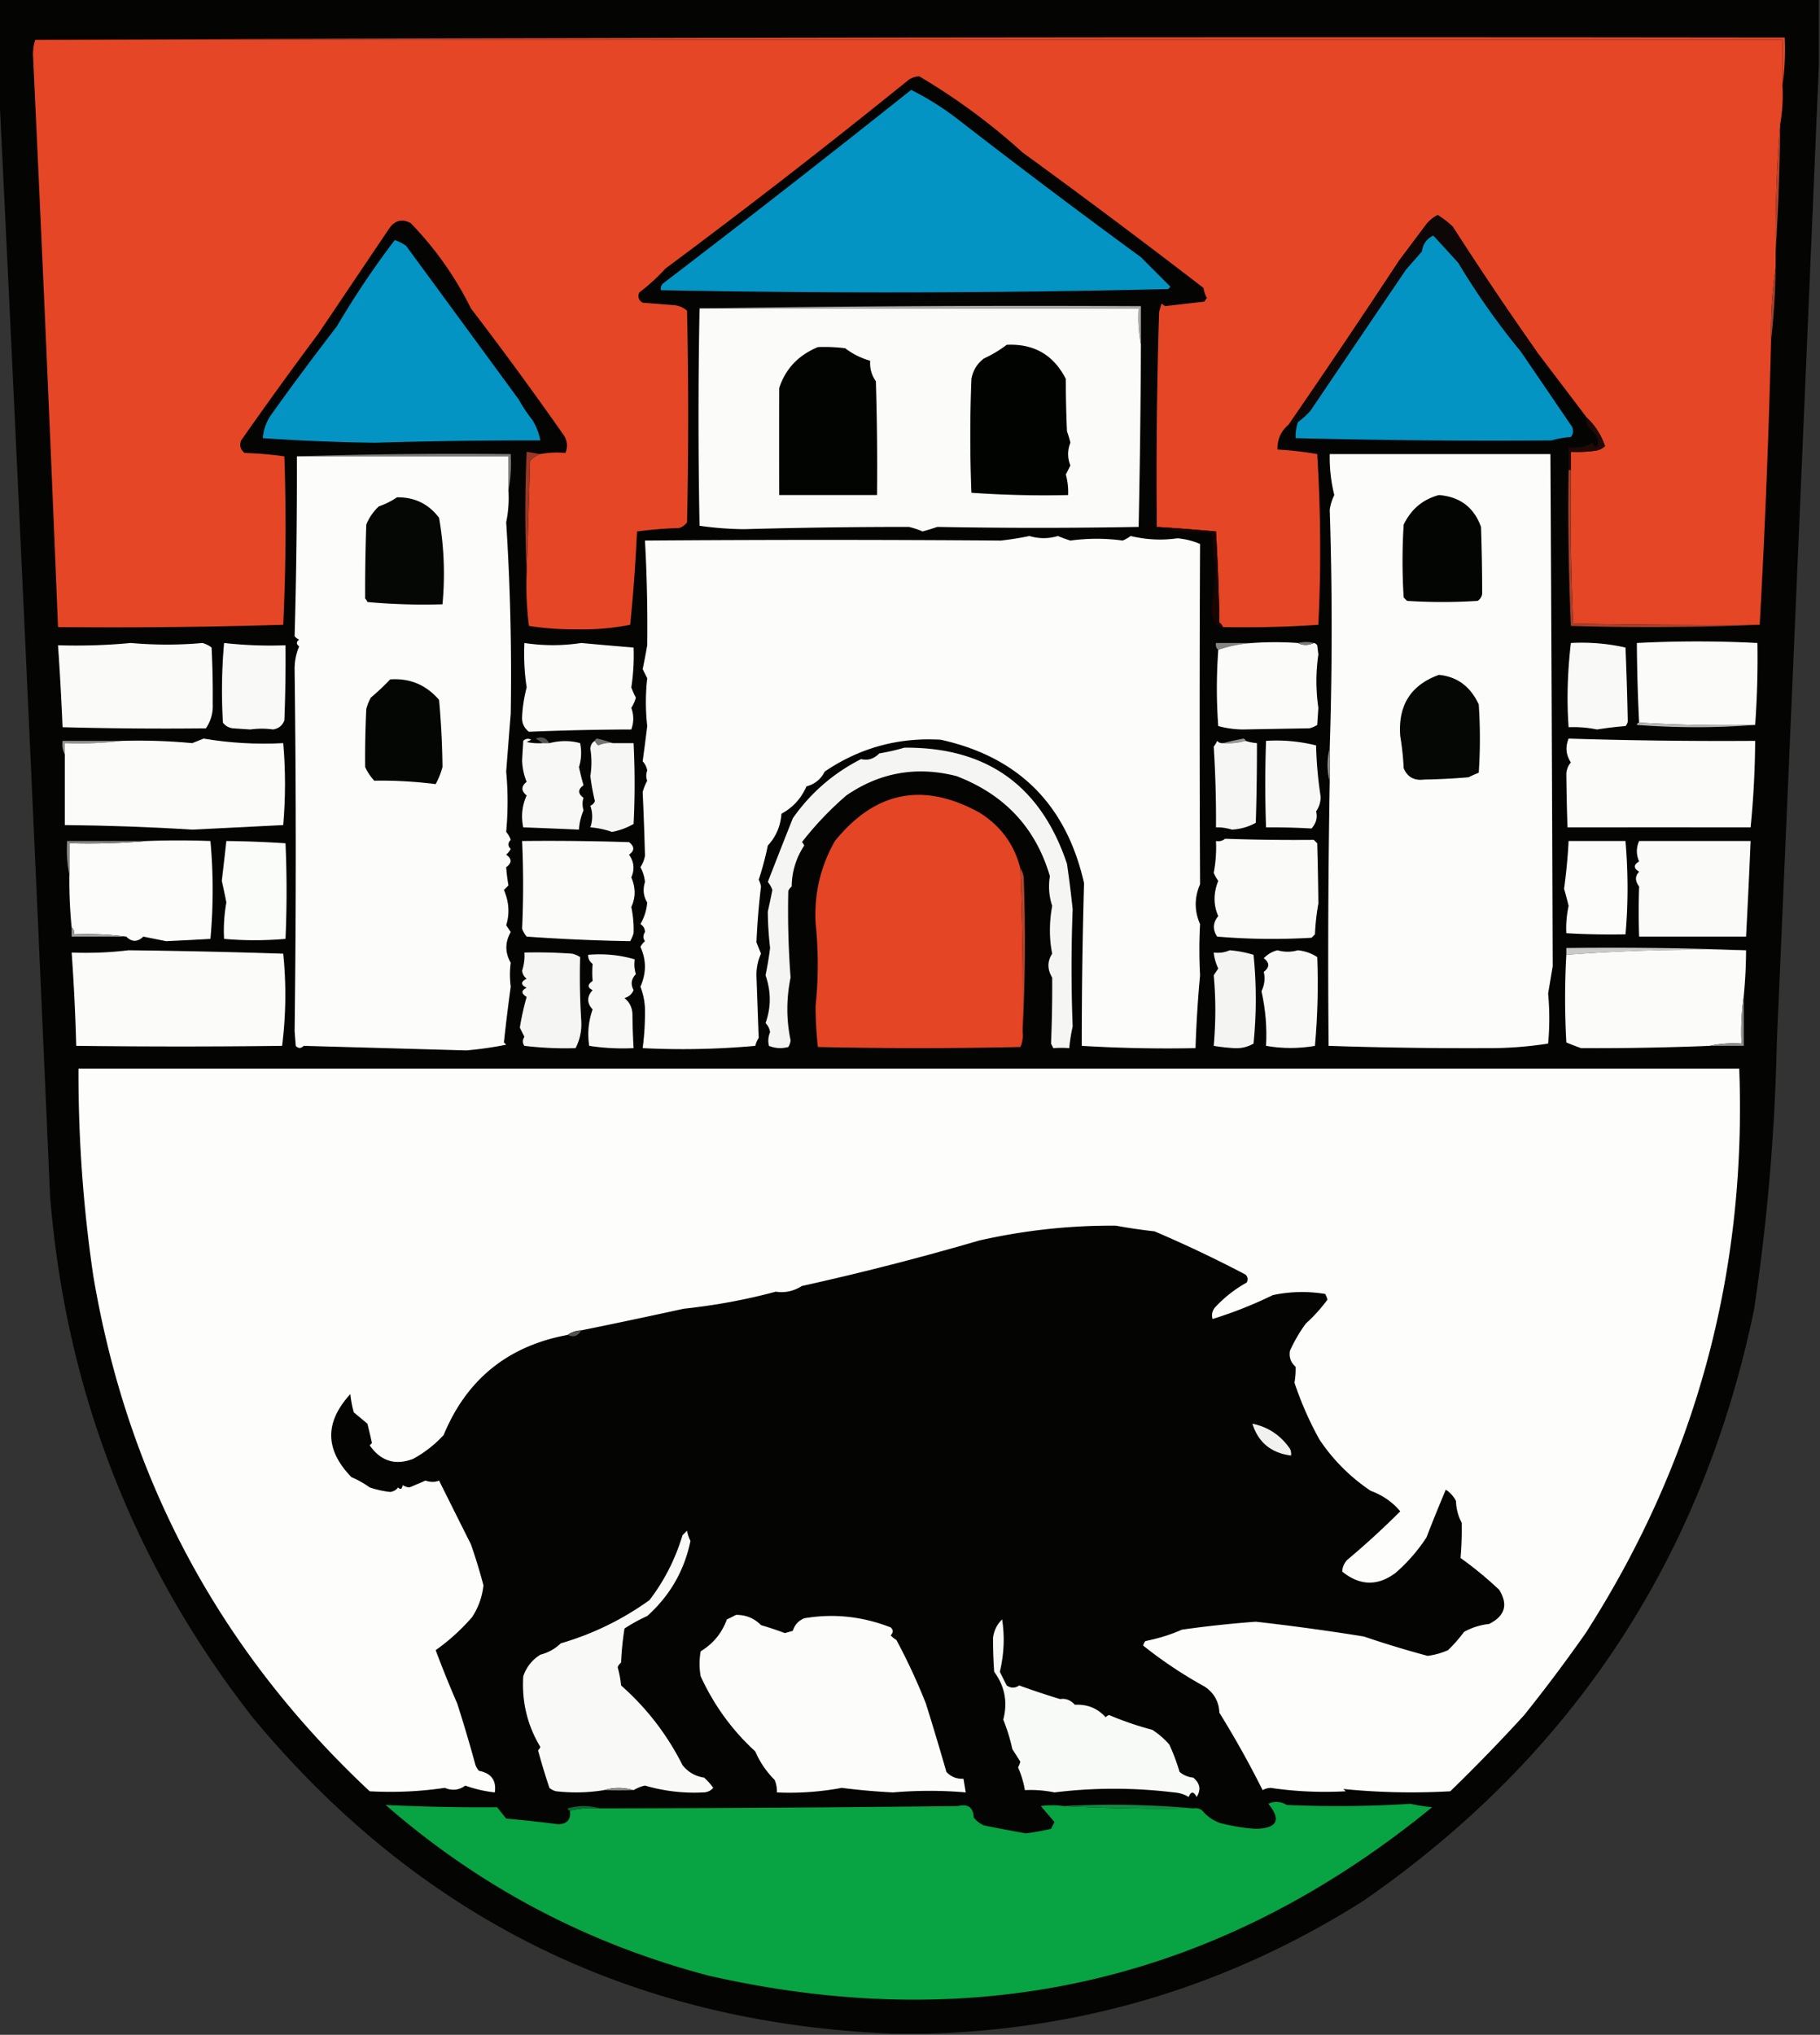 <svg xmlns="http://www.w3.org/2000/svg" width="800" height="894" style="shape-rendering:geometricPrecision;text-rendering:geometricPrecision;image-rendering:optimizeQuality;fill-rule:evenodd;clip-rule:evenodd"><rect width="100%" height="100%" fill="#333333" stroke="none"/><path style="opacity:1" fill="#040503" d="M-.5-.5h800v29a333814.14 333814.14 0 0 1-18.5 430 918.072 918.072 0 0 1-10 117C748.175 685.059 691.008 771.559 599.5 835c-58.705 37.172-122.705 56.672-192 58.5h-15c-114.576-4.538-208.409-50.872-281.5-139-52.404-67.166-82.07-143.499-89-229A92859.788 92859.788 0 0 0-.5 37.5v-38z"/><path style="opacity:1" fill="#de482a" d="M15.5 17.5c256.166-1 512.499-1.333 769-1 .325 7.187-.009 14.187-1 21v-20h-768z"/><path style="opacity:1" fill="#e54625" d="M15.5 17.5h768v20c.322 5.858-.011 11.525-1 17a601.727 601.727 0 0 0-2 56v7c-1.535 10.461-2.201 21.128-2 32a4040.138 4040.138 0 0 1-5 125c-27.335.167-54.669 0-82-.5a1148.39 1148.39 0 0 1-1-67.5v-8a60.931 60.931 0 0 0 11-.5c1.544-.29 2.877-.956 4-2-1.665-4.866-4.332-9.032-8-12.5a90319.7 90319.7 0 0 0-22-29 1553.074 1553.074 0 0 1-37-55 46.196 46.196 0 0 0-6.5-5c-1.944.94-3.611 2.273-5 4l-12 16a4076.337 4076.337 0 0 1-48.5 72c-3.383 2.789-5.05 6.455-5 11 5.915.34 11.748 1.006 17.5 2a680.886 680.886 0 0 1 .5 75 478.408 478.408 0 0 1-42 1c-.283-.789-.783-1.456-1.5-2a953.814 953.814 0 0 0-1.5-40 963.333 963.333 0 0 0-26-2c-.308-31.516.026-63.016 1-94.5l1-3.5a3.647 3.647 0 0 1 1.5 1c5.78-.647 11.613-1.314 17.5-2a3.647 3.647 0 0 1 1-1.5 15.256 15.256 0 0 1-1.5-4.5A3630.23 3630.23 0 0 0 449.5 67 278.484 278.484 0 0 0 404 33.5a9.622 9.622 0 0 0-4.5 1.5 3306.443 3306.443 0 0 1-107 83 85.365 85.365 0 0 1-11.5 10.5c-.783 1.933-.283 3.433 1.5 4.5l13 1c2.507.093 4.674.926 6.5 2.5.667 31 .667 62 0 93a6.978 6.978 0 0 1-3.5 2.5c-6.248.188-12.415.688-18.5 1.5a738.33 738.33 0 0 1-3 41 109.35 109.35 0 0 1-23.5 2 131.363 131.363 0 0 1-21-1.5 141.755 141.755 0 0 1-1-23.5c.539-16.329 1.039-32.663 1.5-49 1.31-1.397 2.81-2.397 4.5-3 3.5-.669 7.167-.836 11-.5 1.098-2.498.932-4.998-.5-7.5a1634.737 1634.737 0 0 0-41-56c-6.86-13.866-15.694-26.366-26.5-37.5-3.802-2.035-6.969-1.202-9.5 2.5-10.329 15.32-20.662 30.654-31 46a1907.933 1907.933 0 0 0-34 47c-.825 2.201-.325 4.034 1.5 5.5 5.916.19 11.749.69 17.5 1.5a913.52 913.52 0 0 1-.5 74 2475.853 2475.853 0 0 1-99 1A36754.602 36754.602 0 0 0 14.5 24c.004-2.36.337-4.527 1-6.5z"/><path style="opacity:1" fill="#0394c4" d="M400.5 39.5a124.912 124.912 0 0 1 20 12.5 3615.677 3615.677 0 0 0 81 61l13 13-1 1a5179.121 5179.121 0 0 1-223 .5c-.219-1.175.114-2.175 1-3a6777.282 6777.282 0 0 0 109-85z"/><path style="opacity:1" fill="#b8442e" d="M782.5 54.5c-.171 18.843-.838 37.51-2 56a601.727 601.727 0 0 1 2-56z"/><path style="opacity:1" fill="#0e0707" d="M675.5 154.5h-7a321.091 321.091 0 0 1-27.5-39 861.015 861.015 0 0 0-11-12c-2.873 1.391-4.539 3.725-5 7l-7 8a64809.22 64809.22 0 0 0-42 62 38.47 38.47 0 0 1-5.5 5l-4 1a4076.337 4076.337 0 0 0 48.5-72l12-16c1.389-1.727 3.056-3.06 5-4a46.196 46.196 0 0 1 6.5 5 1553.074 1553.074 0 0 0 37 55z"/><path style="opacity:1" fill="#0394c4" d="M668.5 154.5a32927.72 32927.72 0 0 1 22.5 33c.72 1.612.554 3.112-.5 4.5a42.36 42.36 0 0 0-8.5 1.5c-37.354.286-74.854-.047-112.5-1a21.435 21.435 0 0 1 1-7 38.47 38.47 0 0 0 5.5-5 64809.22 64809.22 0 0 1 42-62l7-8c.461-3.275 2.127-5.609 5-7a861.015 861.015 0 0 1 11 12 321.091 321.091 0 0 0 27.5 39zM173.5 105.5a19.177 19.177 0 0 1 5 2.5c16.529 22.521 33.029 45.021 49.5 67.5a64.735 64.735 0 0 0 6 9 25.93 25.93 0 0 1 3.5 9c-24.172-.052-48.338.281-72.5 1a871.946 871.946 0 0 1-49.5-2 21.117 21.117 0 0 1 3.5-10 1305.32 1305.32 0 0 1 29-39 386.363 386.363 0 0 1 25.5-38z"/><path style="opacity:1" fill="#a5432e" d="M780.5 117.5a329.675 329.675 0 0 1-2 32c-.201-10.872.465-21.539 2-32z"/><path style="opacity:1" fill="#a6a8a5" d="M307.5 135.5a9413.819 9413.819 0 0 1 194-1v17c-.988-5.14-1.321-10.474-1-16h-193z"/><path style="opacity:1" fill="#fbfcf9" d="M307.5 135.5h193c-.321 5.526.012 10.86 1 16-.119 27.1-.452 53.767-1 80-29.481.537-58.981.537-88.5 0a109.636 109.636 0 0 1-6.5 2 31.71 31.71 0 0 0-6-2c-24.126-.005-48.293.328-72.5 1a146.914 146.914 0 0 1-19.5-1.5 2479.89 2479.89 0 0 1 0-95.5z"/><path style="opacity:1" fill="#020402" d="M359.5 152.5a72.367 72.367 0 0 1 12 .5c3.36 2.546 7.026 4.379 11 5.5-.241 3.294.592 6.294 2.5 9 .5 16.663.667 33.33.5 50h-43c-.035-16.071-.035-31.737 0-47 2.748-8.425 8.415-14.425 17-18z"/><path style="opacity:1" fill="#010301" d="M442.5 151.5c11.949-.582 20.615 4.418 26 15-.014 7.571.153 15.238.5 23a43.145 43.145 0 0 1 1.5 5c-1.333 3.333-1.333 6.667 0 10l-2 4a29.146 29.146 0 0 1 1 9 457.546 457.546 0 0 1-42.5-1 624.938 624.938 0 0 1 0-50c.672-3.755 2.505-6.755 5.5-9 3.661-1.705 6.994-3.705 10-6z"/><path style="opacity:1" fill="#200a05" d="M697.5 183.5c3.668 3.468 6.335 7.634 8 12.5-1.123 1.044-2.456 1.71-4 2a60.931 60.931 0 0 1-11 .5v8h-1v-10c3.851.529 7.351-.138 10.5-2a4.457 4.457 0 0 0 1.5 2c1.114-1.223 1.281-2.556.5-4a12.472 12.472 0 0 0-4-5 8.43 8.43 0 0 1-.5-4z"/><path style="opacity:1" fill="#797b78" d="M130.5 200.5a2209.105 2209.105 0 0 1 94-1c.321 5.526-.012 10.86-1 16v-15h-93z"/><path style="opacity:1" fill="#fcfdfa" d="M584.5 343.5c.141-5.249.141-10.249 0-15 1.12-34.76 1.12-69.593 0-104.5a21.32 21.32 0 0 1 2-6.5 68.952 68.952 0 0 1-2-18h97c.414 74.786.747 149.786 1 225l-2 12a120.47 120.47 0 0 1 0 22 166.412 166.412 0 0 1-27 2 1835.64 1835.64 0 0 1-69.5-1c-.337-38.684-.171-77.35.5-116zM130.5 200.5h93v15c.277 4.733-.057 9.4-1 14a1049.53 1049.53 0 0 1 2 84 7047.638 7047.638 0 0 0-2 25.5c.814 8.698.814 17.531 0 26.5a11.068 11.068 0 0 1 2 3.5c-1.333 1.333-1.333 2.667 0 4a9.258 9.258 0 0 1-2 2.5c2.564 1.816 2.564 3.649 0 5.5.182 2.653.515 5.32 1 8l-2 2c2.248 5.242 2.581 10.409 1 15.5l2 3c-2.567 4.5-2.567 9 0 13.5-.458 3.336-.458 6.836 0 10.5a808.937 808.937 0 0 0-3 24.5l1 1a162.716 162.716 0 0 1-17.5 2.5c-23.804-.671-47.637-1.338-71.5-2-1.22 1.211-2.387 1.211-3.5 0l-.5-6.5c.664-53.024.664-105.858 0-158.5-.072-3.676.594-7.176 2-10.5-1.333-1-1.333-2 0-3a4.457 4.457 0 0 1-2-1.5 2530.578 2530.578 0 0 0 1-79z"/><path style="opacity:1" fill="#9a3825" d="M237.5 199.5c-1.69.603-3.19 1.603-4.5 3-.461 16.337-.961 32.671-1.5 49a590.658 590.658 0 0 1 0-53l6 1z"/><path style="opacity:1" fill="#050705" d="M174.5 218.5c7.739-.099 13.906 2.901 18.5 9a143.182 143.182 0 0 1 1.5 38c-11.02.332-22.02-.001-33-1a3.647 3.647 0 0 0-1-1.5c-.05-10.726.117-21.559.5-32.5a22.202 22.202 0 0 1 5.5-8c2.955-1.043 5.622-2.377 8-4z"/><path style="opacity:1" fill="#030503" d="M632.5 217.5c9.229.741 15.396 5.407 18.5 14 .34 9.901.507 19.734.5 29.5-.255 1.326-.922 2.326-2 3a240.38 240.38 0 0 1-31 0l-1.5-1.5a256.122 256.122 0 0 1 0-32c3.275-6.79 8.442-11.123 15.5-13z"/><path style="opacity:1" fill="#fcfdfa" d="M452.5 235.5c4.199 1.24 8.366 1.24 12.5 0a66.678 66.678 0 0 0 5.5 2c7.782-1.051 15.449-1.051 23 0a18.08 18.08 0 0 0 3.5-2c6.943 1.653 13.776 1.987 20.5 1 3.533.306 6.867 1.139 10 2.5-.25 49.792-.25 99.625 0 149.5-2.544 5.879-2.544 11.713 0 17.5a207.457 207.457 0 0 0 0 22.5 543.048 543.048 0 0 0-2 32 625.997 625.997 0 0 1-50-1c-.008-23.978.325-47.811 1-71.5-7.776-34.443-28.776-55.443-63-63-18.642-1.091-35.642 3.576-51 14-1.67 3.342-4.336 5.509-8 6.5-2.361 5.354-6.027 9.354-11 12-.396 5.447-2.396 10.114-6 14a133.808 133.808 0 0 1-4 15c.487.946.82 1.946 1 3a329.904 329.904 0 0 0-2 24.5l2 5c-1.352 2.991-2.019 6.158-2 9.5.328 9.335.661 18.502 1 27.5a11.333 11.333 0 0 0-1.5 3.5c-16.608 1.494-33.108 1.827-49.5 1a119.51 119.51 0 0 0 1-16 28.924 28.924 0 0 0-2-11c2.642-5.929 2.642-11.763 0-17.5a9.258 9.258 0 0 1 2-2.5c-.89-1.211-.89-2.545 0-4-.029-1.529-.696-2.696-2-3.5 1.683-2.868 2.683-6.034 3-9.5-1.669-2.668-2.002-5.668-1-9a16.77 16.77 0 0 0-2-6.5 13.199 13.199 0 0 0 2-5c-.235-9.3-.568-18.634-1-28a22.703 22.703 0 0 1 2-5c-.568-1.296-.568-2.796 0-4.5-.29-1.544-.956-2.877-2-4 .692-5.152 1.358-10.319 2-15.5a93.568 93.568 0 0 1 0-21l-2-4a399.884 399.884 0 0 0 2-10.5 681.172 681.172 0 0 0-1-46c52.277-.39 104.444-.39 156.5 0a145.934 145.934 0 0 0 12.5-2z"/><path style="opacity:1" fill="#180401" d="M508.5 231.5c8.686.55 17.353 1.217 26 2a953.814 953.814 0 0 1 1.5 40c.717.544 1.217 1.211 1.5 2a5.576 5.576 0 0 1-3-1 100.262 100.262 0 0 1-2-5.5c.685-6.469 1.351-12.969 2-19.5-1.181-4.76-1.681-9.427-1.5-14a9.454 9.454 0 0 0-2.5-1.5c-7.735.137-15.068-.696-22-2.5z"/><path style="opacity:1" fill="#a73f2b" d="M689.5 206.5h1a1148.39 1148.39 0 0 0 1 67.5c27.331.5 54.665.667 82 .5a1150.87 1150.87 0 0 1-83 .5 1182.679 1182.679 0 0 1-1-68.5z"/><path style="opacity:1" fill="#f9faf7" d="M98.5 282.5a181.786 181.786 0 0 0 27 1 699.329 699.329 0 0 1-.5 33c-.874 2.276-2.541 3.61-5 4-3.17-.466-6.503-.466-10 0l-7.5-.5c-1.902-.199-3.403-1.033-4.5-2.5a235.955 235.955 0 0 1 .5-35z"/><path style="opacity:1" fill="#fbfcf9" d="M230.5 282.5a82.755 82.755 0 0 0 25 0c7.67.714 15.337 1.381 23 2a92.616 92.616 0 0 1-1 17.5 32.647 32.647 0 0 0 2 4.5 16.252 16.252 0 0 1-2 4.5c1.137 3.157 1.137 6.323 0 9.5-15.192.043-30.192.377-45 1-2.14-1.64-3.14-3.807-3-6.5.169-4.168.836-8.502 2-13a98.26 98.26 0 0 1-1-19.5z"/><path style="opacity:1" fill="#848683" d="M550.5 282.5c-5.249.359-10.249 1.359-15 3-.904-.709-1.237-1.709-1-3h16z"/><path style="opacity:1" fill="#fbfcf9" d="M570.5 282.5c2.188 1.123 4.521 1.123 7 0 .617.111 1.117.444 1.5 1l.5 4a81.166 81.166 0 0 0 0 23.5l-.5 7.5a11.333 11.333 0 0 1-3.5 1.5c-9.722.142-19.389.309-29 .5a43.238 43.238 0 0 1-11-1.5c-.817-10.774-.817-21.941 0-33.5 4.751-1.641 9.751-2.641 15-3a145.409 145.409 0 0 1 20 0z"/><path style="opacity:1" fill="#797b78" d="M577.5 282.5c-2.479 1.123-4.812 1.123-7 0 2.541-.603 4.874-.603 7 0z"/><path style="opacity:1" fill="#f9faf7" d="M690.5 282.5a87.4 87.4 0 0 1 24 2c.457 10.791.79 21.624 1 32.5a3.943 3.943 0 0 1-1 2c-4.189.336-8.356.836-12.5 1.5a52.85 52.85 0 0 0-12.5-1c-.846-11.792-.513-24.125 1-37z"/><path style="opacity:1" fill="#fbfcf9" d="M771.5 318.5a650.602 650.602 0 0 1-51-1 773.994 773.994 0 0 1-1-35 517.08 517.08 0 0 1 53 0 405.817 405.817 0 0 1-1 36z"/><path style="opacity:1" fill="#fafbf8" d="M57.5 282.5c10.655.935 21.155.935 31.5 0a11.296 11.296 0 0 1 4 2c.416 8.129.583 16.295.5 24.5.233 4.072-.767 7.739-3 11-21 .227-42 .061-63-.5-.5-12.024-1.168-24.024-2-36 10.846.328 21.513-.006 32-1z"/><path style="opacity:1" fill="#050705" d="M632.5 296.5c8.025.793 13.858 5.126 17.5 13 .667 10 .667 20 0 30a54.628 54.628 0 0 0-4.5 2c-6.609.558-13.109.891-19.5 1-4.388.566-7.388-1.101-9-5-.221-4.72-.721-9.387-1.5-14-1.072-13.535 4.594-22.535 17-27z"/><path style="opacity:1" fill="#040603" d="M171.5 298.5c8.634-.619 15.801 2.381 21.5 9 .89 9.82 1.39 19.653 1.5 29.5a34.307 34.307 0 0 1-3 7.5c-9.097-1.153-18.097-1.653-27-1.5a23.554 23.554 0 0 1-4-6c-.079-8.356.088-16.856.5-25.5a22.981 22.981 0 0 1 2-5 103.625 103.625 0 0 0 8.5-8z"/><path style="opacity:1" fill="#b5b7b4" d="M720.5 317.5a650.602 650.602 0 0 0 51 1c-17.171 1.327-34.505 1.327-52 0 .124-.607.457-.94 1-1z"/><path style="opacity:1" fill="#545553" d="M241.5 326.5h-3a44.093 44.093 0 0 0-3-2c2.518-1.082 4.518-.415 6 2z"/><path style="opacity:1" fill="#939592" d="M53.5 325.5c-8.15.993-16.483 1.326-25 1v5c-.961-1.765-1.295-3.765-1-6h26z"/><path style="opacity:1" fill="#fbfcf9" d="M28.5 331.5v-5c8.517.326 16.85-.007 25-1 10.434-.3 20.767.033 31 1l5-2c11.482 1.95 23.149 2.616 35 2 1.04 11.815 1.04 23.815 0 36-13.366.684-26.7 1.35-40 2-18.316-1.159-36.983-1.826-56-2v-31z"/><path style="opacity:1" fill="#f8f9f6" d="M238.5 326.5h3c4.702-1.188 9.202-1.188 13.5 0a21.15 21.15 0 0 1-.5 10.5 98.623 98.623 0 0 0 2 8c-2.564 1.851-2.564 3.684 0 5.5-.573 1.66-.573 3.494 0 5.5-1.218 2.906-1.885 5.739-2 8.5-8.193-.371-16.359-.704-24.5-1-1.025-4.902-.525-9.569 1.5-14-2.478-2.064-2.478-4.064 0-6-1.238-2.969-1.905-6.136-2-9.5l.5-8.5c1.049-1.017 2.216-1.184 3.5-.5l-2 1c2.31.497 4.643.663 7 .5z"/><path style="opacity:1" fill="#737572" d="M269.5 326.5c-2.292-.256-4.459.077-6.5 1-.717-.544-1.217-1.211-1.5-2 .06-.543.393-.876 1-1a64.678 64.678 0 0 1 7 2z"/><path style="opacity:1" fill="#979996" d="M547.5 325.5c-3.228.914-6.561 1.247-10 1 2.86-.744 5.86-1.411 9-2 .607.124.94.457 1 1z"/><path style="opacity:1" fill="#f6f7f4" d="M537.5 326.5c3.439.247 6.772-.086 10-1a20.69 20.69 0 0 0 5 1 1073.52 1073.52 0 0 1-.5 35c-3.166 1.767-6.666 2.767-10.5 3a21.336 21.336 0 0 0-7-1 501.407 501.407 0 0 0-1-35.5 9.454 9.454 0 0 0 1.5-2.5c.671.752 1.504 1.086 2.5 1z"/><path style="opacity:1" fill="#f8f9f6" d="M556.5 325.5a71.895 71.895 0 0 1 22 2c.164 7.349.831 14.849 2 22.5.018 2.379-.649 4.546-2 6.5.699 2.701.032 5.201-2 7.5a314.853 314.853 0 0 0-20-.5 547.134 547.134 0 0 1 0-38z"/><path style="opacity:1" fill="#fbfcf9" d="M689.5 324.5c27.07.846 54.404 1.179 82 1a411.256 411.256 0 0 1-2 38 60001.42 60001.42 0 0 0-80.5 0c-.251-7.884-.418-15.718-.5-23.5.129-1.981.796-3.647 2-5-2.168-3.341-2.502-6.841-1-10.5z"/><path style="opacity:1" fill="#f6f7f4" d="M261.5 325.5c.283.789.783 1.456 1.5 2 2.041-.923 4.208-1.256 6.5-1h9c.596 12.071.596 23.904 0 35.5a29.806 29.806 0 0 1-9.5 3.5 38.892 38.892 0 0 0-9.5-2c1.073-3.221 1.073-6.388 0-9.5.928-.388 1.595-1.055 2-2-.823-3.288-1.49-6.954-2-11 .629-4.085.629-8.085 0-12 .108-1.681.775-2.848 2-3.5z"/><path style="opacity:1" fill="#f5f6f3" d="M397.5 328.5c36.174-.329 60.008 16.671 71.5 51a481.005 481.005 0 0 1 2.5 20 675.091 675.091 0 0 0 0 51.5 74.344 74.344 0 0 0-1.5 9.5 47.26 47.26 0 0 0-7 0l-1-2c.396-9.817.563-19.484.5-29-2.186-3.622-2.186-7.122 0-10.5-1.329-6.644-1.329-13.644 0-21-1.407-4.324-1.74-8.658-1-13-6.186-21.201-19.852-35.867-41-44-17.543-4.497-33.71-1.663-48.5 8.5a141.871 141.871 0 0 0-19.5 20.5c.457.414.791.914 1 1.5-3.585 5.436-5.418 11.436-5.5 18a4.457 4.457 0 0 0-1.5 2c-.28 12.57.054 25.237 1 38-1.886 9.316-1.886 18.483 0 27.5a6.293 6.293 0 0 1-1 3c-2.929.777-5.763.61-8.5-.5-.498-2.027-.331-4.027.5-6a6.895 6.895 0 0 0-2-4c2.478-6.888 2.478-13.888 0-21a147.74 147.74 0 0 0 2-12c-.635-5.48-.968-10.814-1-16a324.314 324.314 0 0 0 2-9.5 11.068 11.068 0 0 0-2-3.5 2998.046 2998.046 0 0 1 11-28c7.788-11.114 17.788-19.781 30-26 2.991.745 5.657-.088 8-2.5a90.298 90.298 0 0 0 11-2.5z"/><path style="opacity:1" fill="#8f918e" d="M584.5 328.5c.141 4.751.141 9.751 0 15-1.3-4.9-1.3-9.9 0-15z"/><path style="opacity:1" fill="#e44525" d="M448.5 381.5c.95 23.978 1.283 47.978 1 72 .256 2.292-.077 4.459-1 6.5a1979.51 1979.51 0 0 1-89 0 165.6 165.6 0 0 1-1-18c1.26-12.26 1.26-24.427 0-36.5-.65-12.933 2.183-24.933 8.5-36 17.714-21.885 38.881-26.052 63.5-12.5 9.338 5.821 15.338 13.987 18 24.5z"/><path style="opacity:1" fill="#fcfdfa" d="M55.5 411.5c-7.482-.992-15.148-1.325-23-1 .237-1.291-.096-2.291-1-3a205.345 205.345 0 0 1-1-23v-14c11.512.328 22.846-.005 34-1 9.167-.334 18.5-.334 28 0 1.3 14.321 1.3 28.654 0 43-6.54.382-13.04.715-19.5 1l-10-2c-2.557 2.452-5.057 2.452-7.5 0z"/><path style="opacity:1" fill="#fafbf8" d="M538.5 368.5c12.549.453 25.549.62 39 .5l1.5 1.5c.249 8.8.415 17.633.5 26.5a99.101 99.101 0 0 0-1.5 13.5l-1.5 1.5a290.256 290.256 0 0 1-41.5-.5c-2.047-3.155-1.88-6.155.5-9-2.173-4.914-2.173-10.081 0-15.5a18.184 18.184 0 0 1-2-3.5 59.552 59.552 0 0 0 1-14c1.599.268 2.932-.066 4-1z"/><path style="opacity:1" fill="#858684" d="M64.5 369.5c-11.154.995-22.488 1.328-34 1v14c-.987-4.805-1.32-9.805-1-15h35z"/><path style="opacity:1" fill="#fafcf9" d="M99.5 369.5c8.865.1 17.532.434 26 1 .613 13.92.613 27.92 0 42-9.101.783-18.101.783-27 0a69.245 69.245 0 0 1 1-16 342.113 342.113 0 0 0-2-9.5c.687-5.832 1.354-11.665 2-17.5z"/><path style="opacity:1" fill="#fbfcf9" d="M229.5 369.5c15.67-.167 31.337 0 47 .5 2.473 1.925 2.473 3.758 0 5.5 2.204 3.103 2.537 6.437 1 10 1.939 4.489 1.939 8.822 0 13 .799 3.891 1.133 7.724 1 11.5a16.2 16.2 0 0 1-1.5 3.5 834.96 834.96 0 0 1-45.5-2 11.068 11.068 0 0 1-2-3.5 421.79 421.79 0 0 0 0-38.5z"/><path style="opacity:1" fill="#fcfdfa" d="M689.5 369.5h25c1.202 14.11 1.202 27.777 0 41-8.673.166-17.34 0-26-.5-.209-3.904.124-7.904 1-12a150.86 150.86 0 0 0-2-7.5 246.085 246.085 0 0 0 2-21z"/><path style="opacity:1" fill="#fafbf8" d="M720.5 369.5h49a3976.287 3976.287 0 0 1-2 42h-47a311.55 311.55 0 0 1 0-22c-1.848-2.472-1.848-4.639 0-6.5-2.544-1.563-2.544-3.063 0-4.5-1.325-3.031-1.325-6.031 0-9z"/><path style="opacity:1" fill="#b5442b" d="M448.5 381.5c.79 1.109 1.29 2.442 1.5 4 .83 22.837.663 45.504-.5 68 .283-24.022-.05-48.022-1-72z"/><path style="opacity:1" fill="#9fa19e" d="M31.5 407.5c.904.709 1.237 1.709 1 3 7.852-.325 15.518.008 23 1h-24v-4z"/><path style="opacity:1" fill="#c9cbc8" d="M767.5 417.5c-26.56-.644-52.894.023-79 2v-3c26.505-.331 52.839.002 79 1z"/><path style="opacity:1" fill="#fbfcf9" d="M56.5 417.5c22.539.256 45.206.756 68 1.5 1.371 13.463 1.204 26.963-.5 40.5-29.078.365-59.245.365-90.5 0a919.302 919.302 0 0 0-2-41c8.517.326 16.85-.007 25-1zM767.5 417.5a218.12 218.12 0 0 1-1 20c-.991 6.813-1.325 13.813-1 21-4.863-.319-9.53.014-14 1a1256.006 1256.006 0 0 1-56.5 1 106.191 106.191 0 0 1-6.5-2.5c-.726-13.073-.726-25.906 0-38.5 26.106-1.977 52.44-2.644 79-2z"/><path style="opacity:1" fill="#f5f6f3" d="M230.5 418.5c7.008-.166 14.008 0 21 .5 1.266.309 2.433.809 3.5 1.5-.262 9.24-.095 18.574.5 28 .249 4.29-.584 8.29-2.5 12-7.378.23-14.878-.103-22.5-1-.89-1.211-.89-2.545 0-4l-2-4a114.628 114.628 0 0 1 3-13.5c-2.457-1.512-2.457-2.846 0-4-2.667-1.333-2.667-2.667 0-4-1.124-.839-1.791-2.006-2-3.5.862-2.756 1.195-5.423 1-8z"/><path style="opacity:1" fill="#f4f5f2" d="M540.5 417.5c3.6.294 7.1.96 10.5 2 1.317 12.828 1.317 25.828 0 39-2.587 1.514-5.42 2.18-8.5 2a81.83 81.83 0 0 1-9-1c.943-10.69.943-21.023 0-31l2-3a21.028 21.028 0 0 1-2-7c2.559.302 4.893-.032 7-1z"/><path style="opacity:1" fill="#f9faf7" d="M561.5 417.5c3.049.857 6.049.857 9 0 3.158.326 5.992 1.326 8.5 3 .508 12.849.174 25.849-1 39-7.123 1.246-14.29 1.246-21.5 0 .456-8.02-.211-16.02-2-24 1.357-2.833 1.691-5.666 1-8.5 2.646-2.04 2.646-4.04 0-6 1.711-1.776 3.711-2.942 6-3.5z"/><path style="opacity:1" fill="#f8f9f6" d="M258.5 419.5c7.118-.605 13.952.062 20.5 2-.319 2.243-.152 4.41.5 6.5-2.043 2.117-2.376 4.45-1 7-.732 1.765-2.065 2.932-4 3.5 2.203 1.795 3.369 4.129 3.5 7 .038 5.071.205 10.071.5 15a98.26 98.26 0 0 1-19.5-1c-.851-5.47-.351-10.803 1.5-16-2.6-2.794-2.6-5.627 0-8.5-2.347-1.086-2.347-2.419 0-4a43.08 43.08 0 0 1 0-7.5c-1.353-1.024-2.02-2.357-2-4z"/><path style="opacity:1" fill="#8d8f8c" d="M766.5 437.5v22h-15c4.47-.986 9.137-1.319 14-1-.325-7.187.009-14.187 1-21z"/><path style="opacity:1" fill="#fdfefb" d="M255.5 584.5c-2.286.095-4.286.762-6 2-26.206 4.836-44.373 19.503-54.5 44a51.968 51.968 0 0 1-13.5 10.5c-7.826 2.929-14.159.929-19-6l1-1c-.625-2.8-1.292-5.634-2-8.5l-6-5a46.745 46.745 0 0 1-1.5-8c-11.366 12.352-11.2 24.519.5 36.5a41.08 41.08 0 0 1 8 4.5 43.073 43.073 0 0 0 9 2c1.494-.209 2.661-.876 3.5-2 1.016 1.134 1.683.801 2-1a6.293 6.293 0 0 0 3 1 412.427 412.427 0 0 0 7-3c2.235.739 4.235.739 6 0a7378.261 7378.261 0 0 0 14 28 244.188 244.188 0 0 1 5.5 18c-.527 5.058-2.194 9.724-5 14-4.826 5.549-10.159 10.382-16 14.5a493.61 493.61 0 0 0 9.5 23.5 637.429 637.429 0 0 1 8 27c.374.916.874 1.75 1.5 2.5 5.426 1.053 7.76 4.22 7 9.5a56.926 56.926 0 0 1-13-3c-2.705 2.028-5.705 2.361-9 1a164.296 164.296 0 0 1-33 1.5C96.536 725.316 56.036 649.816 41 560.5a609.301 609.301 0 0 1-6.5-91h730c3.328 89.941-19.172 172.607-67.5 248a706.542 706.542 0 0 1-27 36 768.481 768.481 0 0 1-32.5 33.5c-15.774.88-31.441.547-47-1l1 1a164.282 164.282 0 0 1-33-1.5 7.93 7.93 0 0 0-3.5 1 425.83 425.83 0 0 0-19-34c-.214-4.927-2.381-8.761-6.5-11.5a192.44 192.44 0 0 1-27-18 3.943 3.943 0 0 1 1-2c5.881-1.189 11.214-2.856 16-5a491.862 491.862 0 0 1 32.5-3.5 1017.081 1017.081 0 0 1 47.5 6.5 446.583 446.583 0 0 0 28 8.5 31.783 31.783 0 0 0 9-2.5 62.744 62.744 0 0 0 7-8c3.371-1.891 7.038-3.058 11-3.5 7.015-3.473 8.515-8.473 4.5-15-5.448-5.131-11.114-9.798-17-14 .44-5.2.607-10.367.5-15.5-1.566-2.912-2.399-6.079-2.5-9.5a12.375 12.375 0 0 0-4.5-5 779.112 779.112 0 0 0-8.5 21 74.798 74.798 0 0 1-13.5 15.5c-7.863 5.934-15.697 5.767-23.5-.5.044-1.779.711-3.445 2-5a358.691 358.691 0 0 0 23.5-21.5c-3.455-4.097-7.788-7.097-13-9-9.016-6.07-16.516-13.57-22.5-22.5a147.801 147.801 0 0 1-11-25 34.9 34.9 0 0 0 .5-7c-2.14-1.922-2.973-4.256-2.5-7a65.412 65.412 0 0 1 7-12 70.64 70.64 0 0 0 9.5-10.5 11.456 11.456 0 0 0-1-2.5 62.212 62.212 0 0 0-23 .5 184.292 184.292 0 0 1-26.5 10.5c-.52-1.789-.187-3.456 1-5a55.727 55.727 0 0 1 14-11c.684-1.284.517-2.451-.5-3.5a547.364 547.364 0 0 0-40-19 250.752 250.752 0 0 1-17-2.5c-20.094-.156-40.094 2.011-60 6.5-26.082 7.606-52.082 14.273-78 20-3.667 2.289-7.5 3.122-11.5 2.5-12.967 3.497-26.467 5.997-40.5 7.5a3103.502 3103.502 0 0 1-45 9.5z"/><path style="opacity:1" fill="#515350" d="M255.5 584.5c-1.469 2.556-3.469 3.223-6 2 1.714-1.238 3.714-1.905 6-2z"/><path style="opacity:1" fill="#f1f2ef" d="M550.5 625.5c6.945 1.436 12.445 5.103 16.5 11 .483.948.649 1.948.5 3-8.761-1.109-14.428-5.775-17-14z"/><path style="opacity:1" fill="#f9faf7" d="M278.5 786.5c-4.434-1.294-8.767-1.294-13 0-6.92 1.128-13.92 1.295-21 .5a6.802 6.802 0 0 1-3-1.5 302.137 302.137 0 0 1-5-16.5 3.647 3.647 0 0 0 1-1.5c-5.696-9.479-8.196-19.812-7.5-31 1.359-4.031 3.859-7.197 7.5-9.5 3.452-.892 6.452-2.558 9-5 14.094-4.104 27.094-10.437 39-19 6.528-8.546 11.361-18.046 14.5-28.5l2-2a15.256 15.256 0 0 0 1.5 4.5c-2.697 13.056-9.03 24.056-19 33a72.496 72.496 0 0 0-10 5.5 132.136 132.136 0 0 0-1.5 15 4.457 4.457 0 0 0-1.5 2 46.745 46.745 0 0 1 1.5 8c11.231 9.904 20.231 21.57 27 35 2.427 3.07 5.594 4.904 9.5 5.5a25.513 25.513 0 0 1 4 4.5c-1.188 1.34-2.688 2.007-4.5 2-8.562.437-17.062-.563-25.5-3a16.485 16.485 0 0 0-5 2z"/><path style="opacity:1" fill="#fcfdfa" d="M323.5 709.5c4.369-.038 8.035 1.462 11 4.5a153.578 153.578 0 0 1 10.5 3.5l3.5-1c.801-2.633 2.467-4.467 5-5.5 12.857-2.201 25.523-.868 38 4 1.211 1.113 1.211 2.28 0 3.5a11.38 11.38 0 0 0 2.5 2 265.935 265.935 0 0 1 13 28 1311.096 1311.096 0 0 1 9 30c2.041 2.15 4.541 3.15 7.5 3l1 6c-10.458-.917-21.125-.917-32 0a293.78 293.78 0 0 1-22.5-2 124.463 124.463 0 0 1-28.5 2 12.992 12.992 0 0 0-1-5.5c-3.657-3.648-6.49-7.815-8.5-12.5-10.166-9.294-18.166-20.294-24-33a30.485 30.485 0 0 1 0-11c5.492-3.338 9.326-8.005 11.5-14a71.254 71.254 0 0 0 4-2z"/><path style="opacity:1" fill="#f8faf7" d="M440.5 711.5c1.168 7.563.834 15.229-1 23 .96 1.977 1.96 3.977 3 6 1.853 1.26 3.686 1.26 5.5 0a354.707 354.707 0 0 0 18 6c2.376-.423 4.543.411 6.5 2.5 5.478-.292 9.978 1.542 13.5 5.5a3.647 3.647 0 0 1 1.5-1 141.697 141.697 0 0 0 19 6.5 35.063 35.063 0 0 1 7.5 6.5 91.05 91.05 0 0 1 4.5 12c1.72 1.434 3.72 2.267 6 2.5 3.01 2.512 3.51 5.345 1.5 8.5-1.316-2.528-2.483-2.528-3.5 0-1.954-1.18-4.121-1.846-6.5-2-17.598-2.147-35.098-2.147-52.5 0-4.365-.889-8.698-1.223-13-1a43.171 43.171 0 0 0-3-10c.431-.793.765-1.627 1-2.5a952.105 952.105 0 0 0-3.5-5.5 83.168 83.168 0 0 0-4-13c2.001-7.65.668-14.65-4-21a195.377 195.377 0 0 1-.5-15c.45-3.214 1.783-5.881 4-8z"/><path style="opacity:1" fill="#868885" d="M265.5 786.5c4.233-1.294 8.566-1.294 13 0-4.084.167-8.417.167-13 0z"/><path style="opacity:1" fill="#08a342" d="M250.5 795.5c4.134-.985 8.468-1.318 13-1a15433.11 15433.11 0 0 0 157.5-1c4.475-1.089 6.808.577 7 5a11.532 11.532 0 0 0 4.5 3.5 732.254 732.254 0 0 0 18.5 3.5 122.33 122.33 0 0 0 11-2l1.5-3-6-7c3.24-.476 6.573-.476 10 0a813 813 0 0 0 57 1c1.478-.262 2.811.071 4 1 2.142 2.573 4.808 4.406 8 5.5a83.54 83.54 0 0 0 15.5 2.5c9.465-.26 11.299-3.927 5.5-11 2.739-1.267 5.406-1.101 8 .5a505.17 505.17 0 0 0 54.5-.5 74.344 74.344 0 0 0 9.5 1.5c-93.368 76.291-199.368 100.958-318 74-53.36-14.008-100.693-39.008-142-75a834.79 834.79 0 0 0 49 1l4 5a590.41 590.41 0 0 1 23 2.5c3.875-.205 5.541-2.205 5-6z"/><path style="opacity:1" fill="#086d36" d="M263.5 794.5c-4.532-.318-8.866.015-13 1-.543-.06-.876-.393-1-1 4.818-1.312 9.485-1.312 14 0z"/><path style="opacity:1" fill="#118b43" d="M524.5 794.5a813 813 0 0 1-57-1c19.32-1.004 38.32-.67 57 1z"/></svg>